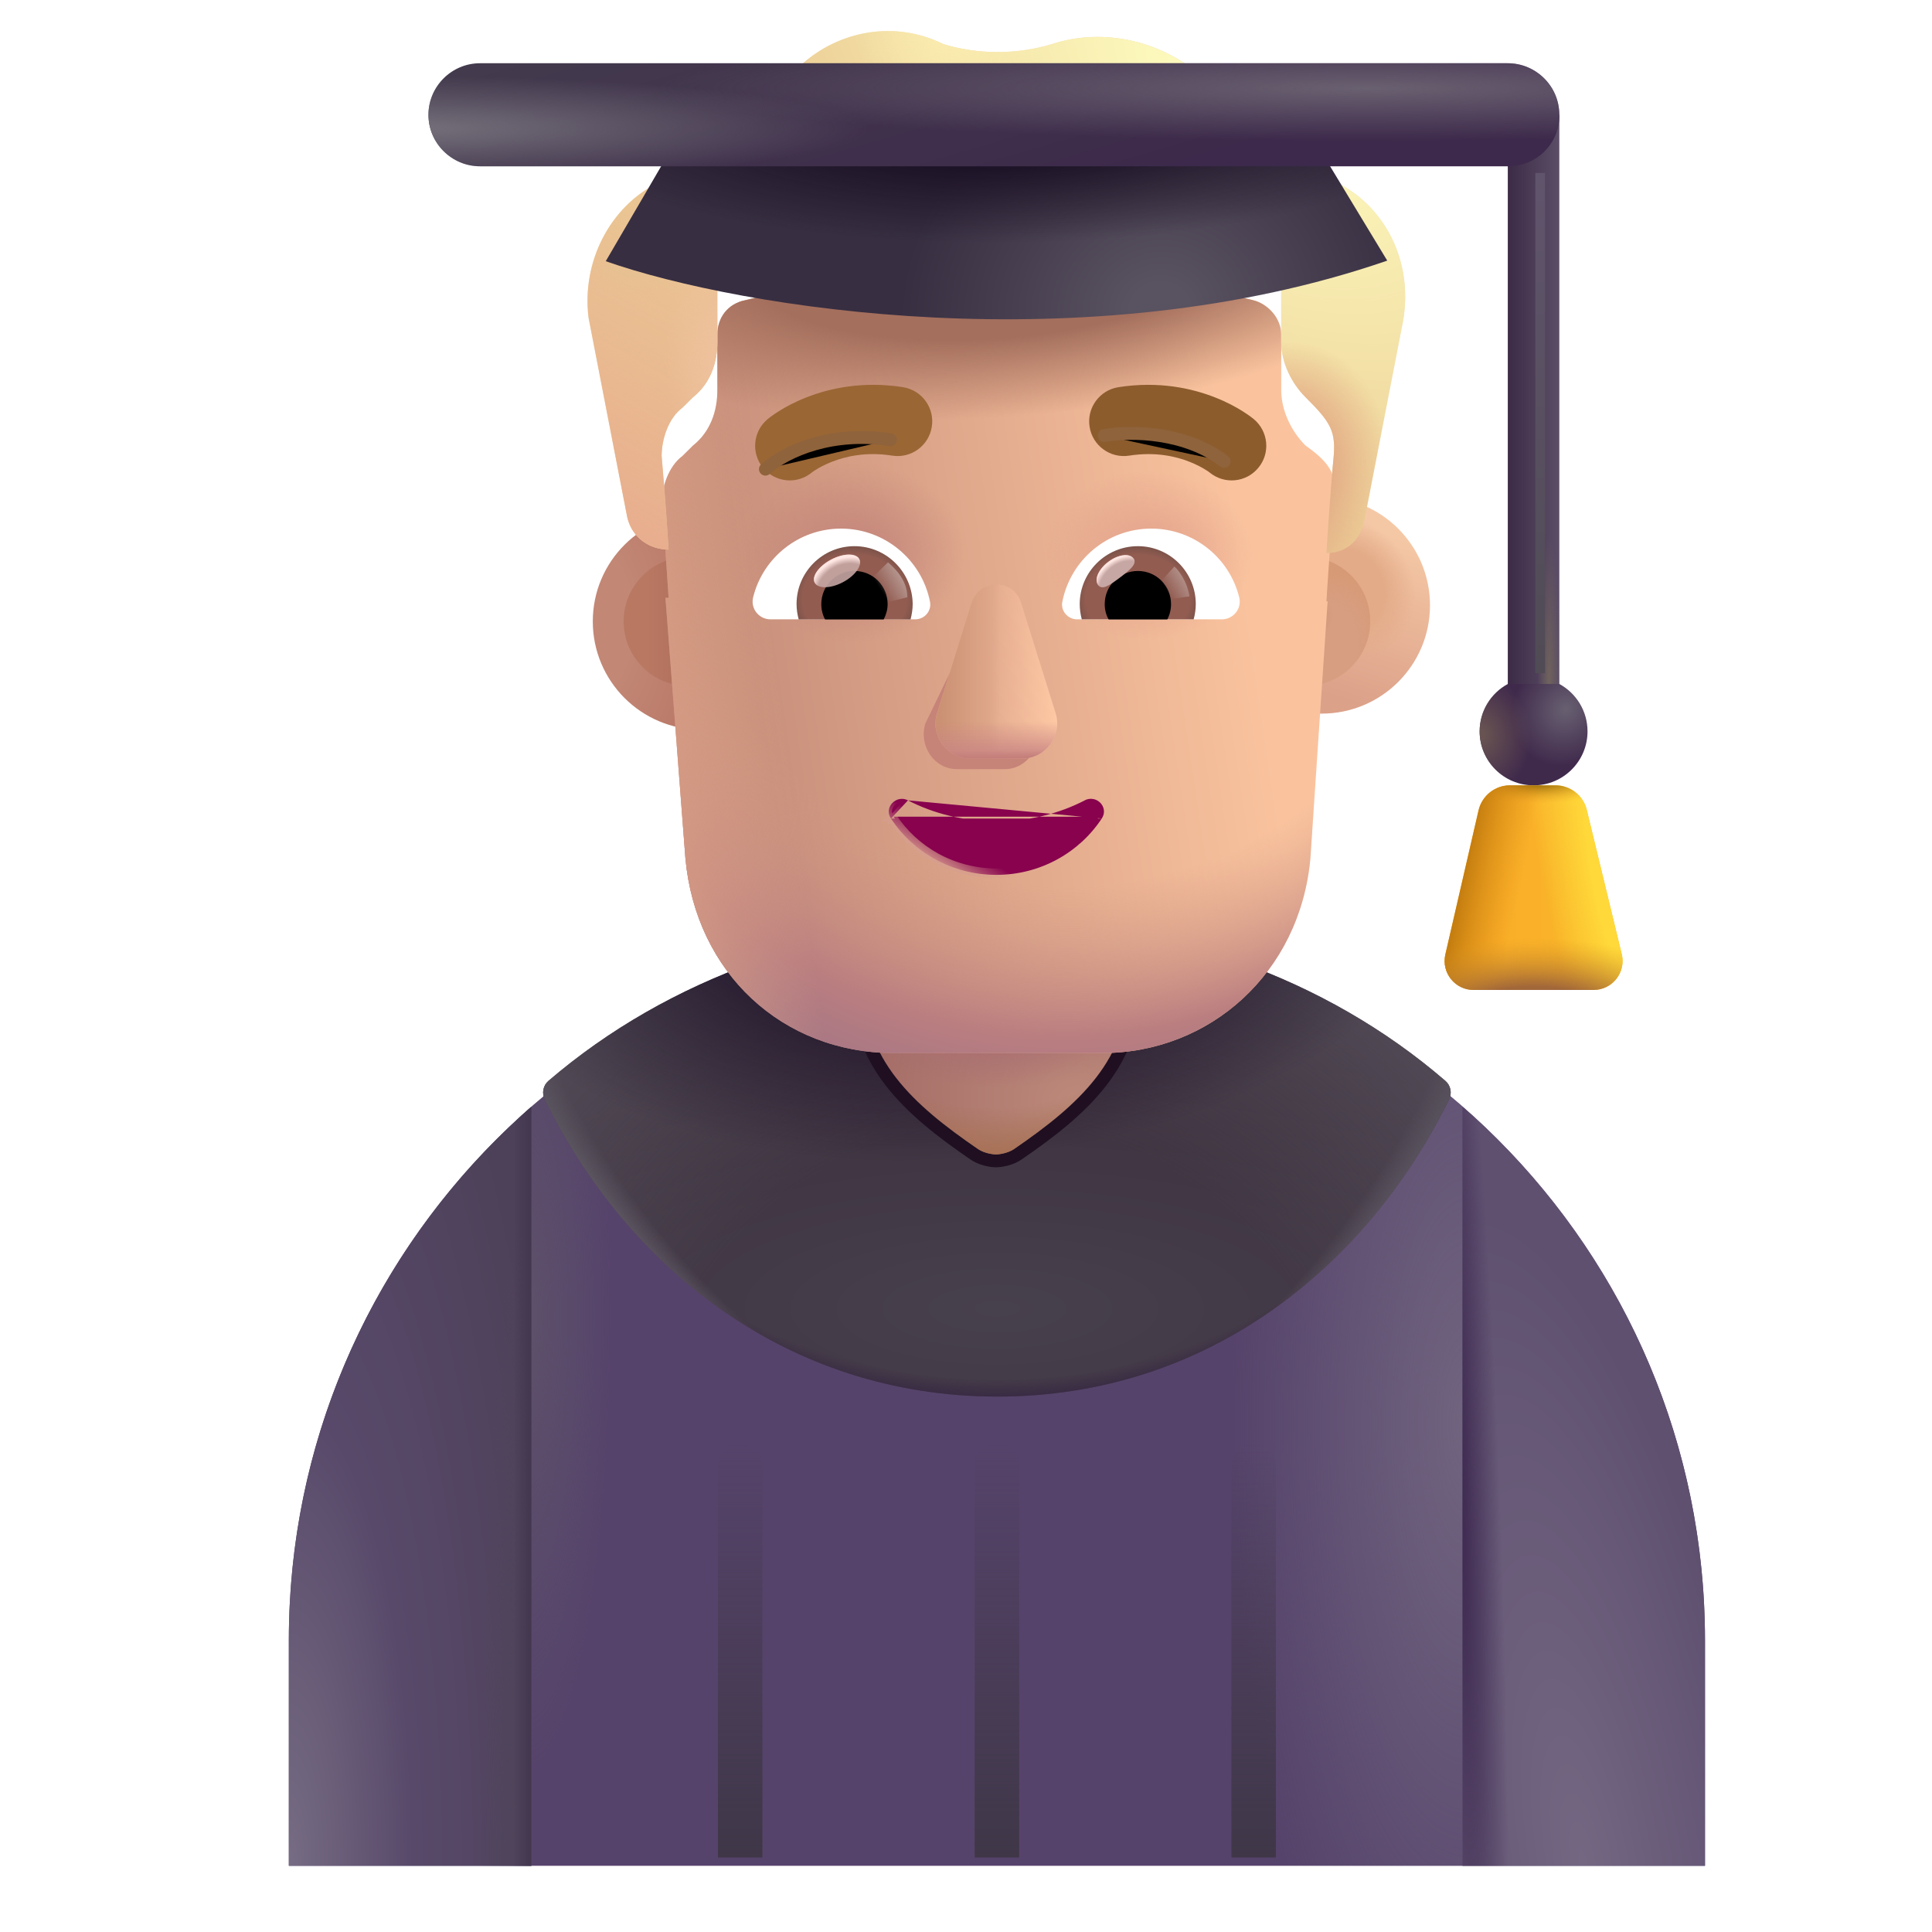 <svg viewBox="1 1 30 30" xmlns="http://www.w3.org/2000/svg">
<path d="M16.485 15.472C10.415 15.472 5.485 20.392 5.485 26.472V29.972H27.475V26.472C27.475 20.392 22.555 15.472 16.485 15.472Z" fill="#56436B"/>
<path d="M16.485 15.472C10.415 15.472 5.485 20.392 5.485 26.472V29.972H27.475V26.472C27.475 20.392 22.555 15.472 16.485 15.472Z" fill="url(#paint0_radial_4002_1593)"/>
<path d="M16.485 15.472C10.415 15.472 5.485 20.392 5.485 26.472V29.972H27.475V26.472C27.475 20.392 22.555 15.472 16.485 15.472Z" fill="url(#paint1_radial_4002_1593)"/>
<path d="M23.501 18.072C23.55 17.973 23.526 17.854 23.442 17.782C21.586 16.179 19.096 15.295 16.488 15.295C13.88 15.295 11.375 16.189 9.518 17.782C9.434 17.854 9.41 17.973 9.459 18.072C10.734 20.671 13.214 22.686 16.488 22.686C19.762 22.686 22.218 20.671 23.501 18.072Z" fill="url(#paint2_radial_4002_1593)"/>
<path d="M23.501 18.072C23.55 17.973 23.526 17.854 23.442 17.782C21.586 16.179 19.096 15.295 16.488 15.295C13.88 15.295 11.375 16.189 9.518 17.782C9.434 17.854 9.41 17.973 9.459 18.072C10.734 20.671 13.214 22.686 16.488 22.686C19.762 22.686 22.218 20.671 23.501 18.072Z" fill="url(#paint3_radial_4002_1593)"/>
<path d="M23.501 18.072C23.55 17.973 23.526 17.854 23.442 17.782C21.586 16.179 19.096 15.295 16.488 15.295C13.88 15.295 11.375 16.189 9.518 17.782C9.434 17.854 9.41 17.973 9.459 18.072C10.734 20.671 13.214 22.686 16.488 22.686C19.762 22.686 22.218 20.671 23.501 18.072Z" fill="url(#paint4_radial_4002_1593)"/>
<path d="M23.501 18.072C23.55 17.973 23.526 17.854 23.442 17.782C21.586 16.179 19.096 15.295 16.488 15.295C13.88 15.295 11.375 16.189 9.518 17.782C9.434 17.854 9.41 17.973 9.459 18.072C10.734 20.671 13.214 22.686 16.488 22.686C19.762 22.686 22.218 20.671 23.501 18.072Z" fill="url(#paint5_radial_4002_1593)"/>
<path d="M23.501 18.072C23.55 17.973 23.526 17.854 23.442 17.782C21.586 16.179 19.096 15.295 16.488 15.295C13.88 15.295 11.375 16.189 9.518 17.782C9.434 17.854 9.41 17.973 9.459 18.072C10.734 20.671 13.214 22.686 16.488 22.686C19.762 22.686 22.218 20.671 23.501 18.072Z" fill="url(#paint6_radial_4002_1593)"/>
<path d="M23.501 18.072C23.55 17.973 23.526 17.854 23.442 17.782C21.586 16.179 19.096 15.295 16.488 15.295C13.88 15.295 11.375 16.189 9.518 17.782C9.434 17.854 9.41 17.973 9.459 18.072C10.734 20.671 13.214 22.686 16.488 22.686C19.762 22.686 22.218 20.671 23.501 18.072Z" fill="url(#paint7_radial_4002_1593)"/>
<g filter="url(#filter0_f_4002_1593)">
<path d="M16.186 18.842C16.249 18.885 16.356 18.922 16.466 18.926C16.577 18.922 16.683 18.885 16.746 18.842C17.763 18.146 18.526 17.453 18.526 16.256V12.622C18.526 11.482 17.606 10.562 16.466 10.562C15.326 10.562 14.406 11.482 14.406 12.622V16.256C14.406 17.453 15.169 18.146 16.186 18.842Z" stroke="#1F0F21" stroke-width="0.4"/>
</g>
<path d="M16.186 18.842C16.249 18.885 16.356 18.922 16.466 18.926C16.577 18.922 16.683 18.885 16.746 18.842C17.763 18.146 18.526 17.453 18.526 16.256V12.622C18.526 11.482 17.606 10.562 16.466 10.562C15.326 10.562 14.406 11.482 14.406 12.622V16.256C14.406 17.453 15.169 18.146 16.186 18.842Z" fill="url(#paint8_radial_4002_1593)"/>
<path d="M16.186 18.842C16.249 18.885 16.356 18.922 16.466 18.926C16.577 18.922 16.683 18.885 16.746 18.842C17.763 18.146 18.526 17.453 18.526 16.256V12.622C18.526 11.482 17.606 10.562 16.466 10.562C15.326 10.562 14.406 11.482 14.406 12.622V16.256C14.406 17.453 15.169 18.146 16.186 18.842Z" fill="url(#paint9_radial_4002_1593)"/>
<path d="M16.186 18.842C16.249 18.885 16.356 18.922 16.466 18.926C16.577 18.922 16.683 18.885 16.746 18.842C17.763 18.146 18.526 17.453 18.526 16.256V12.622C18.526 11.482 17.606 10.562 16.466 10.562C15.326 10.562 14.406 11.482 14.406 12.622V16.256C14.406 17.453 15.169 18.146 16.186 18.842Z" fill="url(#paint10_radial_4002_1593)"/>
<path d="M25.213 11.645V2.782H24.413V11.645H25.213Z" fill="url(#paint11_linear_4002_1593)"/>
<path d="M25.213 11.645V2.782H24.413V11.645H25.213Z" fill="url(#paint12_radial_4002_1593)"/>
<path d="M24.413 11.621C24.152 11.763 23.976 12.039 23.976 12.357C23.976 12.819 24.351 13.195 24.813 13.195C25.276 13.195 25.651 12.819 25.651 12.357C25.651 12.039 25.474 11.763 25.214 11.621H24.413Z" fill="url(#paint13_radial_4002_1593)"/>
<path d="M24.413 11.621C24.152 11.763 23.976 12.039 23.976 12.357C23.976 12.819 24.351 13.195 24.813 13.195C25.276 13.195 25.651 12.819 25.651 12.357C25.651 12.039 25.474 11.763 25.214 11.621H24.413Z" fill="url(#paint14_radial_4002_1593)"/>
<g filter="url(#filter1_f_4002_1593)">
<path d="M24.916 3.686V11.453" stroke="url(#paint15_linear_4002_1593)" stroke-width="0.15"/>
</g>
<path d="M23.959 13.582L23.443 15.821C23.378 16.105 23.596 16.376 23.888 16.372H25.751C26.04 16.368 26.251 16.096 26.182 15.815L25.639 13.576C25.585 13.352 25.384 13.195 25.154 13.195H24.447C24.214 13.195 24.012 13.356 23.959 13.582Z" fill="url(#paint16_linear_4002_1593)"/>
<path d="M23.959 13.582L23.443 15.821C23.378 16.105 23.596 16.376 23.888 16.372H25.751C26.04 16.368 26.251 16.096 26.182 15.815L25.639 13.576C25.585 13.352 25.384 13.195 25.154 13.195H24.447C24.214 13.195 24.012 13.356 23.959 13.582Z" fill="url(#paint17_radial_4002_1593)"/>
<path d="M23.959 13.582L23.443 15.821C23.378 16.105 23.596 16.376 23.888 16.372H25.751C26.04 16.368 26.251 16.096 26.182 15.815L25.639 13.576C25.585 13.352 25.384 13.195 25.154 13.195H24.447C24.214 13.195 24.012 13.356 23.959 13.582Z" fill="url(#paint18_radial_4002_1593)"/>
<path d="M23.959 13.582L23.443 15.821C23.378 16.105 23.596 16.376 23.888 16.372H25.751C26.04 16.368 26.251 16.096 26.182 15.815L25.639 13.576C25.585 13.352 25.384 13.195 25.154 13.195H24.447C24.214 13.195 24.012 13.356 23.959 13.582Z" fill="url(#paint19_linear_4002_1593)"/>
<path d="M23.959 13.582L23.443 15.821C23.378 16.105 23.596 16.376 23.888 16.372H25.751C26.04 16.368 26.251 16.096 26.182 15.815L25.639 13.576C25.585 13.352 25.384 13.195 25.154 13.195H24.447C24.214 13.195 24.012 13.356 23.959 13.582Z" fill="url(#paint20_radial_4002_1593)"/>
<path d="M9.25 29.972V18.186C6.943 20.202 5.485 23.165 5.485 26.472V29.972H9.25Z" fill="url(#paint21_radial_4002_1593)"/>
<path d="M9.25 29.972V18.186C6.943 20.202 5.485 23.165 5.485 26.472V29.972H9.25Z" fill="url(#paint22_radial_4002_1593)"/>
<path d="M9.25 29.972V18.186C6.943 20.202 5.485 23.165 5.485 26.472V29.972H9.25Z" fill="url(#paint23_linear_4002_1593)"/>
<path d="M23.709 29.972V18.186C26.017 20.202 27.475 23.165 27.475 26.472V29.972H23.709Z" fill="url(#paint24_radial_4002_1593)"/>
<path d="M23.709 29.972V18.186C26.017 20.202 27.475 23.165 27.475 26.472V29.972H23.709Z" fill="url(#paint25_radial_4002_1593)"/>
<g filter="url(#filter2_f_4002_1593)">
<path d="M12.148 23.749C12.148 23.561 12.303 23.408 12.494 23.408C12.685 23.408 12.839 23.561 12.839 23.749V29.842H12.148V23.749Z" fill="url(#paint26_linear_4002_1593)"/>
<path d="M16.134 23.749C16.134 23.561 16.289 23.408 16.48 23.408C16.671 23.408 16.826 23.561 16.826 23.749V29.842H16.134V23.749Z" fill="url(#paint27_linear_4002_1593)"/>
<path d="M20.121 23.749C20.121 23.561 20.275 23.408 20.466 23.408C20.657 23.408 20.812 23.561 20.812 23.749V29.842H20.121V23.749Z" fill="url(#paint28_linear_4002_1593)"/>
</g>
<g filter="url(#filter3_i_4002_1593)">
<circle cx="11.687" cy="10.649" r="1.682" fill="url(#paint29_radial_4002_1593)"/>
</g>
<g filter="url(#filter4_f_4002_1593)">
<circle cx="11.687" cy="10.649" r="1.003" fill="url(#paint30_linear_4002_1593)"/>
</g>
<g filter="url(#filter5_i_4002_1593)">
<circle cx="21.273" cy="10.649" r="1.682" fill="url(#paint31_linear_4002_1593)"/>
<circle cx="21.273" cy="10.649" r="1.682" fill="url(#paint32_radial_4002_1593)"/>
</g>
<g filter="url(#filter6_f_4002_1593)">
<circle cx="21.273" cy="10.649" r="1.003" fill="#D79E81"/>
<circle cx="21.273" cy="10.649" r="1.003" fill="url(#paint33_radial_4002_1593)"/>
<circle cx="21.273" cy="10.649" r="1.003" fill="url(#paint34_radial_4002_1593)"/>
</g>
<g filter="url(#filter7_i_4002_1593)">
<path d="M11.333 10.032C11.349 10.033 11.365 10.034 11.382 10.034C11.382 10.034 11.328 9.174 11.274 8.583C11.274 8.314 11.382 7.991 11.598 7.83L11.76 7.669C12.031 7.454 12.139 7.132 12.139 6.809V5.949C12.139 5.681 12.301 5.466 12.571 5.412C13.22 5.251 14.571 4.982 16.517 4.982C18.462 4.982 19.814 5.251 20.462 5.412C20.678 5.466 20.895 5.681 20.895 5.949V6.809C20.895 7.132 21.057 7.454 21.273 7.669C21.779 8.023 21.747 8.218 21.705 8.636C21.651 9.174 21.597 10.087 21.597 10.087C21.603 10.087 21.609 10.087 21.615 10.087L21.348 14.076C21.186 15.859 19.784 17.102 18.113 17.102H14.878C13.153 17.102 11.805 15.859 11.643 14.076L11.333 10.032Z" fill="url(#paint35_linear_4002_1593)"/>
<path d="M11.333 10.032C11.349 10.033 11.365 10.034 11.382 10.034C11.382 10.034 11.328 9.174 11.274 8.583C11.274 8.314 11.382 7.991 11.598 7.83L11.76 7.669C12.031 7.454 12.139 7.132 12.139 6.809V5.949C12.139 5.681 12.301 5.466 12.571 5.412C13.22 5.251 14.571 4.982 16.517 4.982C18.462 4.982 19.814 5.251 20.462 5.412C20.678 5.466 20.895 5.681 20.895 5.949V6.809C20.895 7.132 21.057 7.454 21.273 7.669C21.779 8.023 21.747 8.218 21.705 8.636C21.651 9.174 21.597 10.087 21.597 10.087C21.603 10.087 21.609 10.087 21.615 10.087L21.348 14.076C21.186 15.859 19.784 17.102 18.113 17.102H14.878C13.153 17.102 11.805 15.859 11.643 14.076L11.333 10.032Z" fill="url(#paint36_radial_4002_1593)"/>
<path d="M11.333 10.032C11.349 10.033 11.365 10.034 11.382 10.034C11.382 10.034 11.328 9.174 11.274 8.583C11.274 8.314 11.382 7.991 11.598 7.83L11.76 7.669C12.031 7.454 12.139 7.132 12.139 6.809V5.949C12.139 5.681 12.301 5.466 12.571 5.412C13.22 5.251 14.571 4.982 16.517 4.982C18.462 4.982 19.814 5.251 20.462 5.412C20.678 5.466 20.895 5.681 20.895 5.949V6.809C20.895 7.132 21.057 7.454 21.273 7.669C21.779 8.023 21.747 8.218 21.705 8.636C21.651 9.174 21.597 10.087 21.597 10.087C21.603 10.087 21.609 10.087 21.615 10.087L21.348 14.076C21.186 15.859 19.784 17.102 18.113 17.102H14.878C13.153 17.102 11.805 15.859 11.643 14.076L11.333 10.032Z" fill="url(#paint37_linear_4002_1593)"/>
<path d="M11.333 10.032C11.349 10.033 11.365 10.034 11.382 10.034C11.382 10.034 11.328 9.174 11.274 8.583C11.274 8.314 11.382 7.991 11.598 7.83L11.76 7.669C12.031 7.454 12.139 7.132 12.139 6.809V5.949C12.139 5.681 12.301 5.466 12.571 5.412C13.22 5.251 14.571 4.982 16.517 4.982C18.462 4.982 19.814 5.251 20.462 5.412C20.678 5.466 20.895 5.681 20.895 5.949V6.809C20.895 7.132 21.057 7.454 21.273 7.669C21.779 8.023 21.747 8.218 21.705 8.636C21.651 9.174 21.597 10.087 21.597 10.087C21.603 10.087 21.609 10.087 21.615 10.087L21.348 14.076C21.186 15.859 19.784 17.102 18.113 17.102H14.878C13.153 17.102 11.805 15.859 11.643 14.076L11.333 10.032Z" fill="url(#paint38_radial_4002_1593)"/>
<path d="M11.333 10.032C11.349 10.033 11.365 10.034 11.382 10.034C11.382 10.034 11.328 9.174 11.274 8.583C11.274 8.314 11.382 7.991 11.598 7.83L11.76 7.669C12.031 7.454 12.139 7.132 12.139 6.809V5.949C12.139 5.681 12.301 5.466 12.571 5.412C13.22 5.251 14.571 4.982 16.517 4.982C18.462 4.982 19.814 5.251 20.462 5.412C20.678 5.466 20.895 5.681 20.895 5.949V6.809C20.895 7.132 21.057 7.454 21.273 7.669C21.779 8.023 21.747 8.218 21.705 8.636C21.651 9.174 21.597 10.087 21.597 10.087C21.603 10.087 21.609 10.087 21.615 10.087L21.348 14.076C21.186 15.859 19.784 17.102 18.113 17.102H14.878C13.153 17.102 11.805 15.859 11.643 14.076L11.333 10.032Z" fill="url(#paint39_radial_4002_1593)"/>
<path d="M11.333 10.032C11.349 10.033 11.365 10.034 11.382 10.034C11.382 10.034 11.328 9.174 11.274 8.583C11.274 8.314 11.382 7.991 11.598 7.83L11.76 7.669C12.031 7.454 12.139 7.132 12.139 6.809V5.949C12.139 5.681 12.301 5.466 12.571 5.412C13.22 5.251 14.571 4.982 16.517 4.982C18.462 4.982 19.814 5.251 20.462 5.412C20.678 5.466 20.895 5.681 20.895 5.949V6.809C20.895 7.132 21.057 7.454 21.273 7.669C21.779 8.023 21.747 8.218 21.705 8.636C21.651 9.174 21.597 10.087 21.597 10.087C21.603 10.087 21.609 10.087 21.615 10.087L21.348 14.076C21.186 15.859 19.784 17.102 18.113 17.102H14.878C13.153 17.102 11.805 15.859 11.643 14.076L11.333 10.032Z" fill="url(#paint40_radial_4002_1593)"/>
</g>
<g filter="url(#filter8_i_4002_1593)">
<path d="M21.327 4.122L21.759 4.337C22.516 4.713 22.948 5.573 22.786 6.487L22.192 9.55C22.139 9.866 21.929 10.079 21.615 10.087C21.609 10.087 21.603 10.087 21.597 10.087C21.597 10.087 21.651 9.174 21.705 8.636C21.749 8.2 21.673 8.067 21.273 7.669C21.057 7.454 20.894 7.132 20.894 6.809V5.949C20.894 5.681 20.678 5.466 20.462 5.412C19.813 5.251 18.462 4.982 16.517 4.982C14.571 4.982 13.22 5.251 12.571 5.412C12.301 5.466 12.139 5.681 12.139 5.949V6.809C12.139 7.132 12.03 7.454 11.76 7.669L11.598 7.83C11.382 7.991 11.274 8.314 11.274 8.583C11.328 9.174 11.382 10.034 11.382 10.034C11.365 10.034 11.349 10.033 11.332 10.032C11.03 10.011 10.785 9.802 10.733 9.496L10.139 6.433C10.031 5.573 10.463 4.713 11.22 4.337L11.652 4.122C11.922 3.961 12.193 3.746 12.463 3.531L13.436 2.51C14.03 1.972 14.895 1.811 15.652 2.187C16.192 2.349 16.787 2.349 17.327 2.187C18.138 1.919 19.057 2.134 19.705 2.725L20.516 3.531C20.732 3.8 21.003 3.961 21.327 4.122Z" fill="#EBCC94"/>
<path d="M21.327 4.122L21.759 4.337C22.516 4.713 22.948 5.573 22.786 6.487L22.192 9.55C22.139 9.866 21.929 10.079 21.615 10.087C21.609 10.087 21.603 10.087 21.597 10.087C21.597 10.087 21.651 9.174 21.705 8.636C21.749 8.2 21.673 8.067 21.273 7.669C21.057 7.454 20.894 7.132 20.894 6.809V5.949C20.894 5.681 20.678 5.466 20.462 5.412C19.813 5.251 18.462 4.982 16.517 4.982C14.571 4.982 13.22 5.251 12.571 5.412C12.301 5.466 12.139 5.681 12.139 5.949V6.809C12.139 7.132 12.03 7.454 11.76 7.669L11.598 7.83C11.382 7.991 11.274 8.314 11.274 8.583C11.328 9.174 11.382 10.034 11.382 10.034C11.365 10.034 11.349 10.033 11.332 10.032C11.03 10.011 10.785 9.802 10.733 9.496L10.139 6.433C10.031 5.573 10.463 4.713 11.22 4.337L11.652 4.122C11.922 3.961 12.193 3.746 12.463 3.531L13.436 2.51C14.03 1.972 14.895 1.811 15.652 2.187C16.192 2.349 16.787 2.349 17.327 2.187C18.138 1.919 19.057 2.134 19.705 2.725L20.516 3.531C20.732 3.8 21.003 3.961 21.327 4.122Z" fill="url(#paint41_radial_4002_1593)"/>
<path d="M21.327 4.122L21.759 4.337C22.516 4.713 22.948 5.573 22.786 6.487L22.192 9.55C22.139 9.866 21.929 10.079 21.615 10.087C21.609 10.087 21.603 10.087 21.597 10.087C21.597 10.087 21.651 9.174 21.705 8.636C21.749 8.2 21.673 8.067 21.273 7.669C21.057 7.454 20.894 7.132 20.894 6.809V5.949C20.894 5.681 20.678 5.466 20.462 5.412C19.813 5.251 18.462 4.982 16.517 4.982C14.571 4.982 13.22 5.251 12.571 5.412C12.301 5.466 12.139 5.681 12.139 5.949V6.809C12.139 7.132 12.03 7.454 11.76 7.669L11.598 7.83C11.382 7.991 11.274 8.314 11.274 8.583C11.328 9.174 11.382 10.034 11.382 10.034C11.365 10.034 11.349 10.033 11.332 10.032C11.03 10.011 10.785 9.802 10.733 9.496L10.139 6.433C10.031 5.573 10.463 4.713 11.22 4.337L11.652 4.122C11.922 3.961 12.193 3.746 12.463 3.531L13.436 2.51C14.03 1.972 14.895 1.811 15.652 2.187C16.192 2.349 16.787 2.349 17.327 2.187C18.138 1.919 19.057 2.134 19.705 2.725L20.516 3.531C20.732 3.8 21.003 3.961 21.327 4.122Z" fill="url(#paint42_linear_4002_1593)"/>
<path d="M21.327 4.122L21.759 4.337C22.516 4.713 22.948 5.573 22.786 6.487L22.192 9.55C22.139 9.866 21.929 10.079 21.615 10.087C21.609 10.087 21.603 10.087 21.597 10.087C21.597 10.087 21.651 9.174 21.705 8.636C21.749 8.2 21.673 8.067 21.273 7.669C21.057 7.454 20.894 7.132 20.894 6.809V5.949C20.894 5.681 20.678 5.466 20.462 5.412C19.813 5.251 18.462 4.982 16.517 4.982C14.571 4.982 13.22 5.251 12.571 5.412C12.301 5.466 12.139 5.681 12.139 5.949V6.809C12.139 7.132 12.03 7.454 11.76 7.669L11.598 7.83C11.382 7.991 11.274 8.314 11.274 8.583C11.328 9.174 11.382 10.034 11.382 10.034C11.365 10.034 11.349 10.033 11.332 10.032C11.03 10.011 10.785 9.802 10.733 9.496L10.139 6.433C10.031 5.573 10.463 4.713 11.22 4.337L11.652 4.122C11.922 3.961 12.193 3.746 12.463 3.531L13.436 2.51C14.03 1.972 14.895 1.811 15.652 2.187C16.192 2.349 16.787 2.349 17.327 2.187C18.138 1.919 19.057 2.134 19.705 2.725L20.516 3.531C20.732 3.8 21.003 3.961 21.327 4.122Z" fill="url(#paint43_radial_4002_1593)"/>
<path d="M21.327 4.122L21.759 4.337C22.516 4.713 22.948 5.573 22.786 6.487L22.192 9.55C22.139 9.866 21.929 10.079 21.615 10.087C21.609 10.087 21.603 10.087 21.597 10.087C21.597 10.087 21.651 9.174 21.705 8.636C21.749 8.2 21.673 8.067 21.273 7.669C21.057 7.454 20.894 7.132 20.894 6.809V5.949C20.894 5.681 20.678 5.466 20.462 5.412C19.813 5.251 18.462 4.982 16.517 4.982C14.571 4.982 13.22 5.251 12.571 5.412C12.301 5.466 12.139 5.681 12.139 5.949V6.809C12.139 7.132 12.03 7.454 11.76 7.669L11.598 7.83C11.382 7.991 11.274 8.314 11.274 8.583C11.328 9.174 11.382 10.034 11.382 10.034C11.365 10.034 11.349 10.033 11.332 10.032C11.03 10.011 10.785 9.802 10.733 9.496L10.139 6.433C10.031 5.573 10.463 4.713 11.22 4.337L11.652 4.122C11.922 3.961 12.193 3.746 12.463 3.531L13.436 2.51C14.03 1.972 14.895 1.811 15.652 2.187C16.192 2.349 16.787 2.349 17.327 2.187C18.138 1.919 19.057 2.134 19.705 2.725L20.516 3.531C20.732 3.8 21.003 3.961 21.327 4.122Z" fill="url(#paint44_radial_4002_1593)"/>
<path d="M21.327 4.122L21.759 4.337C22.516 4.713 22.948 5.573 22.786 6.487L22.192 9.55C22.139 9.866 21.929 10.079 21.615 10.087C21.609 10.087 21.603 10.087 21.597 10.087C21.597 10.087 21.651 9.174 21.705 8.636C21.749 8.2 21.673 8.067 21.273 7.669C21.057 7.454 20.894 7.132 20.894 6.809V5.949C20.894 5.681 20.678 5.466 20.462 5.412C19.813 5.251 18.462 4.982 16.517 4.982C14.571 4.982 13.22 5.251 12.571 5.412C12.301 5.466 12.139 5.681 12.139 5.949V6.809C12.139 7.132 12.03 7.454 11.76 7.669L11.598 7.83C11.382 7.991 11.274 8.314 11.274 8.583C11.328 9.174 11.382 10.034 11.382 10.034C11.365 10.034 11.349 10.033 11.332 10.032C11.03 10.011 10.785 9.802 10.733 9.496L10.139 6.433C10.031 5.573 10.463 4.713 11.22 4.337L11.652 4.122C11.922 3.961 12.193 3.746 12.463 3.531L13.436 2.51C14.03 1.972 14.895 1.811 15.652 2.187C16.192 2.349 16.787 2.349 17.327 2.187C18.138 1.919 19.057 2.134 19.705 2.725L20.516 3.531C20.732 3.8 21.003 3.961 21.327 4.122Z" fill="url(#paint45_radial_4002_1593)"/>
</g>
<path d="M21.327 4.122L21.759 4.337C22.516 4.713 22.948 5.573 22.786 6.487L22.192 9.55C22.139 9.866 21.929 10.079 21.615 10.087C21.609 10.087 21.603 10.087 21.597 10.087C21.597 10.087 21.651 9.174 21.705 8.636C21.749 8.2 21.673 8.067 21.273 7.669C21.057 7.454 20.894 7.132 20.894 6.809V5.949C20.894 5.681 20.678 5.466 20.462 5.412C19.813 5.251 18.462 4.982 16.517 4.982C14.571 4.982 13.22 5.251 12.571 5.412C12.301 5.466 12.139 5.681 12.139 5.949V6.809C12.139 7.132 12.03 7.454 11.76 7.669L11.598 7.83C11.382 7.991 11.274 8.314 11.274 8.583C11.328 9.174 11.382 10.034 11.382 10.034C11.365 10.034 11.349 10.033 11.332 10.032C11.03 10.011 10.785 9.802 10.733 9.496L10.139 6.433C10.031 5.573 10.463 4.713 11.22 4.337L11.652 4.122C11.922 3.961 12.193 3.746 12.463 3.531L13.436 2.51C14.03 1.972 14.895 1.811 15.652 2.187C16.192 2.349 16.787 2.349 17.327 2.187C18.138 1.919 19.057 2.134 19.705 2.725L20.516 3.531C20.732 3.8 21.003 3.961 21.327 4.122Z" fill="url(#paint46_radial_4002_1593)"/>
<path d="M21.327 4.122L21.759 4.337C22.516 4.713 22.948 5.573 22.786 6.487L22.192 9.55C22.139 9.866 21.929 10.079 21.615 10.087C21.609 10.087 21.603 10.087 21.597 10.087C21.597 10.087 21.651 9.174 21.705 8.636C21.749 8.2 21.673 8.067 21.273 7.669C21.057 7.454 20.894 7.132 20.894 6.809V5.949C20.894 5.681 20.678 5.466 20.462 5.412C19.813 5.251 18.462 4.982 16.517 4.982C14.571 4.982 13.22 5.251 12.571 5.412C12.301 5.466 12.139 5.681 12.139 5.949V6.809C12.139 7.132 12.03 7.454 11.76 7.669L11.598 7.83C11.382 7.991 11.274 8.314 11.274 8.583C11.328 9.174 11.382 10.034 11.382 10.034C11.365 10.034 11.349 10.033 11.332 10.032C11.03 10.011 10.785 9.802 10.733 9.496L10.139 6.433C10.031 5.573 10.463 4.713 11.22 4.337L11.652 4.122C11.922 3.961 12.193 3.746 12.463 3.531L13.436 2.51C14.03 1.972 14.895 1.811 15.652 2.187C16.192 2.349 16.787 2.349 17.327 2.187C18.138 1.919 19.057 2.134 19.705 2.725L20.516 3.531C20.732 3.8 21.003 3.961 21.327 4.122Z" fill="url(#paint47_radial_4002_1593)"/>
<g filter="url(#filter9_f_4002_1593)">
<path d="M16.194 10.526L15.367 12.239C15.265 12.591 15.511 12.943 15.859 12.943H16.602C16.95 12.943 17.196 12.586 17.094 12.239L16.592 10.526C16.484 10.147 16.306 10.147 16.194 10.526Z" fill="#C68378"/>
</g>
<g filter="url(#filter10_f_4002_1593)">
<path d="M16.086 10.362L15.551 12.074C15.441 12.427 15.704 12.779 16.075 12.779H16.867C17.239 12.779 17.501 12.421 17.392 12.074L16.856 10.362C16.742 9.982 16.206 9.982 16.086 10.362Z" fill="#E4AC8F"/>
<path d="M16.086 10.362L15.551 12.074C15.441 12.427 15.704 12.779 16.075 12.779H16.867C17.239 12.779 17.501 12.421 17.392 12.074L16.856 10.362C16.742 9.982 16.206 9.982 16.086 10.362Z" fill="url(#paint48_linear_4002_1593)"/>
<path d="M16.086 10.362L15.551 12.074C15.441 12.427 15.704 12.779 16.075 12.779H16.867C17.239 12.779 17.501 12.421 17.392 12.074L16.856 10.362C16.742 9.982 16.206 9.982 16.086 10.362Z" fill="url(#paint49_linear_4002_1593)"/>
<path d="M16.086 10.362L15.551 12.074C15.441 12.427 15.704 12.779 16.075 12.779H16.867C17.239 12.779 17.501 12.421 17.392 12.074L16.856 10.362C16.742 9.982 16.206 9.982 16.086 10.362Z" fill="url(#paint50_linear_4002_1593)"/>
</g>
<path d="M16.086 10.362L15.551 12.074C15.441 12.427 15.704 12.779 16.075 12.779H16.867C17.239 12.779 17.501 12.421 17.392 12.074L16.856 10.362C16.742 9.982 16.206 9.982 16.086 10.362Z" fill="url(#paint51_linear_4002_1593)"/>
<path d="M15.099 13.428L15.099 13.428C15.495 13.634 15.968 13.753 16.471 13.753C16.98 13.753 17.447 13.634 17.844 13.428L17.844 13.427L17.844 13.427C17.935 13.381 18.03 13.408 18.087 13.467C18.145 13.527 18.166 13.623 18.108 13.71M15.099 13.428L18.066 13.682M15.099 13.428L15.098 13.427C15.007 13.381 14.912 13.41 14.855 13.47C14.798 13.529 14.776 13.625 14.835 13.71M15.099 13.428L14.876 13.682M18.108 13.71C18.108 13.71 18.108 13.71 18.108 13.71L18.066 13.682M18.108 13.71C18.108 13.71 18.108 13.71 18.108 13.71L18.066 13.682M18.108 13.71C17.762 14.235 17.158 14.585 16.471 14.585C15.784 14.585 15.181 14.235 14.835 13.71M18.066 13.682C17.729 14.194 17.141 14.535 16.471 14.535C15.802 14.535 15.214 14.194 14.876 13.682M14.835 13.71C14.835 13.711 14.835 13.711 14.835 13.711L14.876 13.682M14.835 13.71C14.835 13.71 14.835 13.71 14.834 13.71L14.876 13.682" fill="#88024E" stroke="url(#paint52_linear_4002_1593)" stroke-width="0.1"/>
<g filter="url(#filter11_i_4002_1593)">
<path d="M20.219 7.908L20.218 7.907L20.216 7.906L20.212 7.902L20.199 7.893C20.19 7.885 20.178 7.876 20.163 7.865C20.134 7.844 20.094 7.816 20.043 7.784C19.943 7.721 19.801 7.643 19.62 7.572C19.259 7.429 18.742 7.314 18.116 7.412C17.823 7.459 17.623 7.734 17.669 8.027C17.715 8.321 17.991 8.521 18.284 8.475C18.685 8.412 19.006 8.485 19.225 8.572C19.335 8.616 19.419 8.662 19.472 8.696C19.499 8.712 19.517 8.725 19.527 8.733C19.532 8.736 19.534 8.738 19.535 8.739C19.764 8.925 20.099 8.893 20.288 8.666C20.479 8.438 20.447 8.099 20.219 7.908Z" fill="#8C5C2D"/>
</g>
<g filter="url(#filter12_i_4002_1593)">
<path d="M12.669 7.909L12.67 7.908L12.671 7.907L12.672 7.906L12.677 7.902L12.689 7.893C12.698 7.885 12.71 7.876 12.725 7.865C12.755 7.844 12.795 7.816 12.845 7.784C12.945 7.721 13.088 7.643 13.268 7.572C13.63 7.429 14.146 7.314 14.772 7.412C15.065 7.459 15.266 7.734 15.219 8.027C15.173 8.321 14.898 8.521 14.604 8.475C14.203 8.412 13.883 8.485 13.663 8.572C13.553 8.616 13.469 8.662 13.416 8.696C13.389 8.712 13.371 8.725 13.361 8.733C13.357 8.736 13.354 8.738 13.353 8.739C13.125 8.925 12.789 8.893 12.6 8.666C12.41 8.438 12.441 8.099 12.669 7.909Z" fill="#9A6634"/>
</g>
<path d="M18.877 9.208C19.535 9.208 20.091 9.661 20.242 10.274C20.287 10.45 20.152 10.617 19.972 10.617H17.725C17.582 10.617 17.467 10.487 17.496 10.344C17.623 9.698 18.191 9.208 18.877 9.208Z" fill="white"/>
<path d="M18.669 9.481C19.167 9.481 19.568 9.886 19.568 10.38C19.568 10.462 19.555 10.544 19.535 10.617H17.798C17.778 10.54 17.766 10.462 17.766 10.38C17.766 9.886 18.17 9.481 18.669 9.481Z" fill="url(#paint53_radial_4002_1593)"/>
<path d="M18.154 10.381C18.154 10.095 18.383 9.866 18.669 9.866C18.955 9.866 19.184 10.095 19.184 10.381C19.184 10.466 19.163 10.548 19.126 10.618H18.215C18.174 10.548 18.154 10.466 18.154 10.381Z" fill="black"/>
<g filter="url(#filter13_f_4002_1593)">
<path d="M18.602 9.672C18.666 9.758 18.532 9.862 18.38 9.976C18.228 10.089 18.115 10.169 18.051 10.084C17.987 9.998 18.059 9.837 18.211 9.723C18.363 9.609 18.538 9.586 18.602 9.672Z" fill="#C7A7A3"/>
<path d="M18.602 9.672C18.666 9.758 18.532 9.862 18.38 9.976C18.228 10.089 18.115 10.169 18.051 10.084C17.987 9.998 18.059 9.837 18.211 9.723C18.363 9.609 18.538 9.586 18.602 9.672Z" fill="url(#paint54_radial_4002_1593)"/>
</g>
<g filter="url(#filter14_f_4002_1593)">
<path d="M19.469 10.261C19.436 10.029 19.3 9.854 19.236 9.796L18.975 10.083L19.093 10.313L19.469 10.261Z" fill="url(#paint55_linear_4002_1593)"/>
</g>
<path d="M14.06 9.208C13.402 9.208 12.846 9.661 12.695 10.274C12.65 10.45 12.785 10.617 12.965 10.617H15.213C15.355 10.617 15.47 10.487 15.441 10.344C15.315 9.698 14.742 9.208 14.06 9.208Z" fill="white"/>
<path d="M14.268 9.481C13.77 9.481 13.369 9.886 13.369 10.38C13.369 10.462 13.382 10.544 13.402 10.618H15.139C15.159 10.54 15.172 10.462 15.172 10.38C15.168 9.886 14.767 9.481 14.268 9.481Z" fill="url(#paint56_radial_4002_1593)"/>
<path d="M14.783 10.381C14.783 10.095 14.554 9.866 14.268 9.866C13.982 9.866 13.753 10.095 13.753 10.381C13.753 10.466 13.774 10.548 13.811 10.618H14.722C14.759 10.548 14.783 10.466 14.783 10.381Z" fill="black"/>
<g filter="url(#filter15_f_4002_1593)">
<path d="M15.089 10.274C15.089 9.984 14.853 9.79 14.789 9.732L14.499 10.013L14.678 10.376L15.089 10.274Z" fill="url(#paint57_linear_4002_1593)"/>
</g>
<g filter="url(#filter16_f_4002_1593)">
<ellipse cx="13.997" cy="9.865" rx="0.392" ry="0.198" transform="rotate(-27.914 13.997 9.865)" fill="#C7A7A3" fill-opacity="0.9"/>
<ellipse cx="13.997" cy="9.865" rx="0.392" ry="0.198" transform="rotate(-27.914 13.997 9.865)" fill="url(#paint58_radial_4002_1593)"/>
</g>
<g filter="url(#filter17_f_4002_1593)">
<path d="M18.145 7.763C18.578 7.687 19.423 7.709 20.008 8.164" stroke="#8F633B" stroke-width="0.2" stroke-linecap="round"/>
</g>
<g filter="url(#filter18_f_4002_1593)">
<path d="M12.885 8.285C13.215 7.994 13.935 7.687 14.827 7.829" stroke="#8F633B" stroke-width="0.2" stroke-linecap="round"/>
</g>
<g filter="url(#filter19_i_4002_1593)">
<path d="M10.406 5.106L11.5 3.232L21.345 3.123L22.541 5.097C17.877 6.706 12.496 5.841 10.406 5.106Z" fill="url(#paint59_radial_4002_1593)"/>
<path d="M10.406 5.106L11.5 3.232L21.345 3.123L22.541 5.097C17.877 6.706 12.496 5.841 10.406 5.106Z" fill="url(#paint60_radial_4002_1593)"/>
</g>
<path d="M24.423 3.582H8.453C8.013 3.582 7.653 3.222 7.653 2.782C7.653 2.342 8.013 1.982 8.453 1.982H24.413C24.853 1.982 25.213 2.342 25.213 2.782C25.223 3.222 24.863 3.582 24.423 3.582Z" fill="url(#paint61_linear_4002_1593)"/>
<path d="M24.423 3.582H8.453C8.013 3.582 7.653 3.222 7.653 2.782C7.653 2.342 8.013 1.982 8.453 1.982H24.413C24.853 1.982 25.213 2.342 25.213 2.782C25.223 3.222 24.863 3.582 24.423 3.582Z" fill="url(#paint62_radial_4002_1593)"/>
<path d="M24.423 3.582H8.453C8.013 3.582 7.653 3.222 7.653 2.782C7.653 2.342 8.013 1.982 8.453 1.982H24.413C24.853 1.982 25.213 2.342 25.213 2.782C25.223 3.222 24.863 3.582 24.423 3.582Z" fill="url(#paint63_radial_4002_1593)"/>
<defs>
<filter id="filter0_f_4002_1593" x="13.806" y="9.962" width="5.32" height="9.565" filterUnits="userSpaceOnUse" color-interpolation-filters="sRGB">
<feFlood flood-opacity="0" result="BackgroundImageFix"/>
<feBlend mode="normal" in="SourceGraphic" in2="BackgroundImageFix" result="shape"/>
<feGaussianBlur stdDeviation="0.2" result="effect1_foregroundBlur_4002_1593"/>
</filter>
<filter id="filter1_f_4002_1593" x="24.591" y="3.436" width="0.65" height="8.268" filterUnits="userSpaceOnUse" color-interpolation-filters="sRGB">
<feFlood flood-opacity="0" result="BackgroundImageFix"/>
<feBlend mode="normal" in="SourceGraphic" in2="BackgroundImageFix" result="shape"/>
<feGaussianBlur stdDeviation="0.125" result="effect1_foregroundBlur_4002_1593"/>
</filter>
<filter id="filter2_f_4002_1593" x="11.998" y="23.258" width="8.964" height="6.734" filterUnits="userSpaceOnUse" color-interpolation-filters="sRGB">
<feFlood flood-opacity="0" result="BackgroundImageFix"/>
<feBlend mode="normal" in="SourceGraphic" in2="BackgroundImageFix" result="shape"/>
<feGaussianBlur stdDeviation="0.075" result="effect1_foregroundBlur_4002_1593"/>
</filter>
<filter id="filter3_i_4002_1593" x="10.005" y="8.967" width="3.564" height="3.364" filterUnits="userSpaceOnUse" color-interpolation-filters="sRGB">
<feFlood flood-opacity="0" result="BackgroundImageFix"/>
<feBlend mode="normal" in="SourceGraphic" in2="BackgroundImageFix" result="shape"/>
<feColorMatrix in="SourceAlpha" type="matrix" values="0 0 0 0 0 0 0 0 0 0 0 0 0 0 0 0 0 0 127 0" result="hardAlpha"/>
<feOffset dx="0.2"/>
<feGaussianBlur stdDeviation="0.2"/>
<feComposite in2="hardAlpha" operator="arithmetic" k2="-1" k3="1"/>
<feColorMatrix type="matrix" values="0 0 0 0 0.867 0 0 0 0 0.643 0 0 0 0 0.533 0 0 0 1 0"/>
<feBlend mode="normal" in2="shape" result="effect1_innerShadow_4002_1593"/>
</filter>
<filter id="filter4_f_4002_1593" x="10.185" y="9.146" width="3.005" height="3.005" filterUnits="userSpaceOnUse" color-interpolation-filters="sRGB">
<feFlood flood-opacity="0" result="BackgroundImageFix"/>
<feBlend mode="normal" in="SourceGraphic" in2="BackgroundImageFix" result="shape"/>
<feGaussianBlur stdDeviation="0.25" result="effect1_foregroundBlur_4002_1593"/>
</filter>
<filter id="filter5_i_4002_1593" x="19.591" y="8.717" width="3.614" height="3.614" filterUnits="userSpaceOnUse" color-interpolation-filters="sRGB">
<feFlood flood-opacity="0" result="BackgroundImageFix"/>
<feBlend mode="normal" in="SourceGraphic" in2="BackgroundImageFix" result="shape"/>
<feColorMatrix in="SourceAlpha" type="matrix" values="0 0 0 0 0 0 0 0 0 0 0 0 0 0 0 0 0 0 127 0" result="hardAlpha"/>
<feOffset dx="0.25" dy="-0.25"/>
<feGaussianBlur stdDeviation="0.25"/>
<feComposite in2="hardAlpha" operator="arithmetic" k2="-1" k3="1"/>
<feColorMatrix type="matrix" values="0 0 0 0 0.769 0 0 0 0 0.529 0 0 0 0 0.506 0 0 0 1 0"/>
<feBlend mode="normal" in2="shape" result="effect1_innerShadow_4002_1593"/>
</filter>
<filter id="filter6_f_4002_1593" x="19.77" y="9.146" width="3.005" height="3.005" filterUnits="userSpaceOnUse" color-interpolation-filters="sRGB">
<feFlood flood-opacity="0" result="BackgroundImageFix"/>
<feBlend mode="normal" in="SourceGraphic" in2="BackgroundImageFix" result="shape"/>
<feGaussianBlur stdDeviation="0.25" result="effect1_foregroundBlur_4002_1593"/>
</filter>
<filter id="filter7_i_4002_1593" x="11.274" y="4.982" width="10.453" height="12.37" filterUnits="userSpaceOnUse" color-interpolation-filters="sRGB">
<feFlood flood-opacity="0" result="BackgroundImageFix"/>
<feBlend mode="normal" in="SourceGraphic" in2="BackgroundImageFix" result="shape"/>
<feColorMatrix in="SourceAlpha" type="matrix" values="0 0 0 0 0 0 0 0 0 0 0 0 0 0 0 0 0 0 127 0" result="hardAlpha"/>
<feOffset dy="0.25"/>
<feGaussianBlur stdDeviation="0.25"/>
<feComposite in2="hardAlpha" operator="arithmetic" k2="-1" k3="1"/>
<feColorMatrix type="matrix" values="0 0 0 0 0.753 0 0 0 0 0.502 0 0 0 0 0.349 0 0 0 1 0"/>
<feBlend mode="normal" in2="shape" result="effect1_innerShadow_4002_1593"/>
</filter>
<filter id="filter8_i_4002_1593" x="10.122" y="1.482" width="12.698" height="8.605" filterUnits="userSpaceOnUse" color-interpolation-filters="sRGB">
<feFlood flood-opacity="0" result="BackgroundImageFix"/>
<feBlend mode="normal" in="SourceGraphic" in2="BackgroundImageFix" result="shape"/>
<feColorMatrix in="SourceAlpha" type="matrix" values="0 0 0 0 0 0 0 0 0 0 0 0 0 0 0 0 0 0 127 0" result="hardAlpha"/>
<feOffset dy="-0.5"/>
<feGaussianBlur stdDeviation="0.375"/>
<feComposite in2="hardAlpha" operator="arithmetic" k2="-1" k3="1"/>
<feColorMatrix type="matrix" values="0 0 0 0 0.859 0 0 0 0 0.69 0 0 0 0 0.533 0 0 0 1 0"/>
<feBlend mode="normal" in2="shape" result="effect1_innerShadow_4002_1593"/>
</filter>
<filter id="filter9_f_4002_1593" x="14.594" y="9.492" width="3.273" height="4.202" filterUnits="userSpaceOnUse" color-interpolation-filters="sRGB">
<feFlood flood-opacity="0" result="BackgroundImageFix"/>
<feBlend mode="normal" in="SourceGraphic" in2="BackgroundImageFix" result="shape"/>
<feGaussianBlur stdDeviation="0.375" result="effect1_foregroundBlur_4002_1593"/>
</filter>
<filter id="filter10_f_4002_1593" x="15.276" y="9.827" width="2.391" height="3.202" filterUnits="userSpaceOnUse" color-interpolation-filters="sRGB">
<feFlood flood-opacity="0" result="BackgroundImageFix"/>
<feBlend mode="normal" in="SourceGraphic" in2="BackgroundImageFix" result="shape"/>
<feGaussianBlur stdDeviation="0.125" result="effect1_foregroundBlur_4002_1593"/>
</filter>
<filter id="filter11_i_4002_1593" x="17.662" y="6.975" width="3" height="1.884" filterUnits="userSpaceOnUse" color-interpolation-filters="sRGB">
<feFlood flood-opacity="0" result="BackgroundImageFix"/>
<feBlend mode="normal" in="SourceGraphic" in2="BackgroundImageFix" result="shape"/>
<feColorMatrix in="SourceAlpha" type="matrix" values="0 0 0 0 0 0 0 0 0 0 0 0 0 0 0 0 0 0 127 0" result="hardAlpha"/>
<feOffset dx="0.25" dy="-0.4"/>
<feGaussianBlur stdDeviation="0.3"/>
<feComposite in2="hardAlpha" operator="arithmetic" k2="-1" k3="1"/>
<feColorMatrix type="matrix" values="0 0 0 0 0.42 0 0 0 0 0.259 0 0 0 0 0.141 0 0 0 1 0"/>
<feBlend mode="normal" in2="shape" result="effect1_innerShadow_4002_1593"/>
</filter>
<filter id="filter12_i_4002_1593" x="12.475" y="6.975" width="3.001" height="1.884" filterUnits="userSpaceOnUse" color-interpolation-filters="sRGB">
<feFlood flood-opacity="0" result="BackgroundImageFix"/>
<feBlend mode="normal" in="SourceGraphic" in2="BackgroundImageFix" result="shape"/>
<feColorMatrix in="SourceAlpha" type="matrix" values="0 0 0 0 0 0 0 0 0 0 0 0 0 0 0 0 0 0 127 0" result="hardAlpha"/>
<feOffset dx="0.25" dy="-0.4"/>
<feGaussianBlur stdDeviation="0.3"/>
<feComposite in2="hardAlpha" operator="arithmetic" k2="-1" k3="1"/>
<feColorMatrix type="matrix" values="0 0 0 0 0.42 0 0 0 0 0.259 0 0 0 0 0.141 0 0 0 1 0"/>
<feBlend mode="normal" in2="shape" result="effect1_innerShadow_4002_1593"/>
</filter>
<filter id="filter13_f_4002_1593" x="17.928" y="9.52" width="0.791" height="0.7" filterUnits="userSpaceOnUse" color-interpolation-filters="sRGB">
<feFlood flood-opacity="0" result="BackgroundImageFix"/>
<feBlend mode="normal" in="SourceGraphic" in2="BackgroundImageFix" result="shape"/>
<feGaussianBlur stdDeviation="0.05" result="effect1_foregroundBlur_4002_1593"/>
</filter>
<filter id="filter14_f_4002_1593" x="18.775" y="9.596" width="0.894" height="0.917" filterUnits="userSpaceOnUse" color-interpolation-filters="sRGB">
<feFlood flood-opacity="0" result="BackgroundImageFix"/>
<feBlend mode="normal" in="SourceGraphic" in2="BackgroundImageFix" result="shape"/>
<feGaussianBlur stdDeviation="0.1" result="effect1_foregroundBlur_4002_1593"/>
</filter>
<filter id="filter15_f_4002_1593" x="14.299" y="9.532" width="0.99" height="1.044" filterUnits="userSpaceOnUse" color-interpolation-filters="sRGB">
<feFlood flood-opacity="0" result="BackgroundImageFix"/>
<feBlend mode="normal" in="SourceGraphic" in2="BackgroundImageFix" result="shape"/>
<feGaussianBlur stdDeviation="0.1" result="effect1_foregroundBlur_4002_1593"/>
</filter>
<filter id="filter16_f_4002_1593" x="13.538" y="9.511" width="0.918" height="0.708" filterUnits="userSpaceOnUse" color-interpolation-filters="sRGB">
<feFlood flood-opacity="0" result="BackgroundImageFix"/>
<feBlend mode="normal" in="SourceGraphic" in2="BackgroundImageFix" result="shape"/>
<feGaussianBlur stdDeviation="0.05" result="effect1_foregroundBlur_4002_1593"/>
</filter>
<filter id="filter17_f_4002_1593" x="17.794" y="7.379" width="2.564" height="1.134" filterUnits="userSpaceOnUse" color-interpolation-filters="sRGB">
<feFlood flood-opacity="0" result="BackgroundImageFix"/>
<feBlend mode="normal" in="SourceGraphic" in2="BackgroundImageFix" result="shape"/>
<feGaussianBlur stdDeviation="0.125" result="effect1_foregroundBlur_4002_1593"/>
</filter>
<filter id="filter18_f_4002_1593" x="12.535" y="7.443" width="2.642" height="1.192" filterUnits="userSpaceOnUse" color-interpolation-filters="sRGB">
<feFlood flood-opacity="0" result="BackgroundImageFix"/>
<feBlend mode="normal" in="SourceGraphic" in2="BackgroundImageFix" result="shape"/>
<feGaussianBlur stdDeviation="0.125" result="effect1_foregroundBlur_4002_1593"/>
</filter>
<filter id="filter19_i_4002_1593" x="10.406" y="3.073" width="12.135" height="2.935" filterUnits="userSpaceOnUse" color-interpolation-filters="sRGB">
<feFlood flood-opacity="0" result="BackgroundImageFix"/>
<feBlend mode="normal" in="SourceGraphic" in2="BackgroundImageFix" result="shape"/>
<feColorMatrix in="SourceAlpha" type="matrix" values="0 0 0 0 0 0 0 0 0 0 0 0 0 0 0 0 0 0 127 0" result="hardAlpha"/>
<feOffset dy="-0.05"/>
<feGaussianBlur stdDeviation="0.025"/>
<feComposite in2="hardAlpha" operator="arithmetic" k2="-1" k3="1"/>
<feColorMatrix type="matrix" values="0 0 0 0 0.361 0 0 0 0 0.337 0 0 0 0 0.373 0 0 0 1 0"/>
<feBlend mode="normal" in2="shape" result="effect1_innerShadow_4002_1593"/>
</filter>
<radialGradient id="paint0_radial_4002_1593" cx="0" cy="0" r="1" gradientUnits="userSpaceOnUse" gradientTransform="translate(23.782 23.092) rotate(90) scale(10.875 3.656)">
<stop stop-color="#70647F"/>
<stop offset="1" stop-color="#70647F" stop-opacity="0"/>
</radialGradient>
<radialGradient id="paint1_radial_4002_1593" cx="0" cy="0" r="1" gradientUnits="userSpaceOnUse" gradientTransform="translate(9.188 21.435) scale(1.312 7.062)">
<stop stop-color="#5D516A"/>
<stop offset="1" stop-color="#5D516A" stop-opacity="0"/>
</radialGradient>
<radialGradient id="paint2_radial_4002_1593" cx="0" cy="0" r="1" gradientUnits="userSpaceOnUse" gradientTransform="translate(16.488 21.326) rotate(-90) scale(4.719 13.653)">
<stop stop-color="#47404D"/>
<stop offset="1" stop-color="#3B2D3A"/>
</radialGradient>
<radialGradient id="paint3_radial_4002_1593" cx="0" cy="0" r="1" gradientUnits="userSpaceOnUse" gradientTransform="translate(16.48 16.873) rotate(90) scale(5.938 7.542)">
<stop offset="0.932" stop-color="#342542" stop-opacity="0"/>
<stop offset="0.995" stop-color="#342542"/>
</radialGradient>
<radialGradient id="paint4_radial_4002_1593" cx="0" cy="0" r="1" gradientUnits="userSpaceOnUse" gradientTransform="translate(16.063 15.529) rotate(145.631) scale(7.127 9.826)">
<stop offset="0.928" stop-color="#6A656F" stop-opacity="0"/>
<stop offset="1" stop-color="#6A656F"/>
</radialGradient>
<radialGradient id="paint5_radial_4002_1593" cx="0" cy="0" r="1" gradientUnits="userSpaceOnUse" gradientTransform="translate(15.813 15.295) rotate(34.266) scale(8.187 11.287)">
<stop offset="0.933" stop-color="#6A656F" stop-opacity="0"/>
<stop offset="1" stop-color="#615B67"/>
</radialGradient>
<radialGradient id="paint6_radial_4002_1593" cx="0" cy="0" r="1" gradientUnits="userSpaceOnUse" gradientTransform="translate(16.48 23.592) rotate(-90) scale(10.062 10.645)">
<stop offset="0.506" stop-color="#57525D" stop-opacity="0"/>
<stop offset="1" stop-color="#57525D"/>
</radialGradient>
<radialGradient id="paint7_radial_4002_1593" cx="0" cy="0" r="1" gradientUnits="userSpaceOnUse" gradientTransform="translate(15.846 14.79) rotate(85.281) scale(4.215 7.755)">
<stop offset="0.316" stop-color="#1C1026"/>
<stop offset="1" stop-color="#1C1026" stop-opacity="0"/>
</radialGradient>
<radialGradient id="paint8_radial_4002_1593" cx="0" cy="0" r="1" gradientUnits="userSpaceOnUse" gradientTransform="translate(17.784 18.197) rotate(-154.408) scale(3.292 2.771)">
<stop stop-color="#BD8A7B"/>
<stop offset="1" stop-color="#A56D67"/>
</radialGradient>
<radialGradient id="paint9_radial_4002_1593" cx="0" cy="0" r="1" gradientUnits="userSpaceOnUse" gradientTransform="translate(16.466 16.962) rotate(90) scale(0.938 2.06)">
<stop stop-color="#A76B71"/>
<stop offset="1" stop-color="#A76B71" stop-opacity="0"/>
</radialGradient>
<radialGradient id="paint10_radial_4002_1593" cx="0" cy="0" r="1" gradientUnits="userSpaceOnUse" gradientTransform="translate(16.466 14.521) rotate(90) scale(4.541 4.262)">
<stop offset="0.81" stop-color="#A57050" stop-opacity="0"/>
<stop offset="1" stop-color="#A57050"/>
</radialGradient>
<linearGradient id="paint11_linear_4002_1593" x1="24.17" y1="8.919" x2="25.356" y2="8.919" gradientUnits="userSpaceOnUse">
<stop stop-color="#33203C"/>
<stop offset="1" stop-color="#61546D"/>
</linearGradient>
<radialGradient id="paint12_radial_4002_1593" cx="0" cy="0" r="1" gradientUnits="userSpaceOnUse" gradientTransform="translate(25.055 11.645) rotate(-90) scale(2.335 0.18)">
<stop stop-color="#70635D"/>
<stop offset="1" stop-color="#70635D" stop-opacity="0"/>
</radialGradient>
<radialGradient id="paint13_radial_4002_1593" cx="0" cy="0" r="1" gradientUnits="userSpaceOnUse" gradientTransform="translate(25.313 12.016) rotate(126.437) scale(1.368 1.226)">
<stop stop-color="#686071"/>
<stop offset="0.661" stop-color="#402A4C"/>
</radialGradient>
<radialGradient id="paint14_radial_4002_1593" cx="0" cy="0" r="1" gradientUnits="userSpaceOnUse" gradientTransform="translate(23.976 12.408) rotate(-6.437) scale(0.801 0.94)">
<stop offset="0.087" stop-color="#685352"/>
<stop offset="1" stop-color="#685352" stop-opacity="0"/>
</radialGradient>
<linearGradient id="paint15_linear_4002_1593" x1="25.416" y1="3.686" x2="25.416" y2="11.453" gradientUnits="userSpaceOnUse">
<stop stop-color="#60546C"/>
<stop offset="1" stop-color="#504B55"/>
</linearGradient>
<linearGradient id="paint16_linear_4002_1593" x1="25.965" y1="14.784" x2="23.645" y2="14.784" gradientUnits="userSpaceOnUse">
<stop stop-color="#F9B72A"/>
<stop offset="0.897" stop-color="#FAAC28"/>
</linearGradient>
<radialGradient id="paint17_radial_4002_1593" cx="0" cy="0" r="1" gradientUnits="userSpaceOnUse" gradientTransform="translate(26.076 14.662) rotate(169.33) scale(1.115 5.564)">
<stop offset="0.286" stop-color="#FFD93A"/>
<stop offset="1" stop-color="#FFD93A" stop-opacity="0"/>
</radialGradient>
<radialGradient id="paint18_radial_4002_1593" cx="0" cy="0" r="1" gradientUnits="userSpaceOnUse" gradientTransform="translate(24.813 13.084) rotate(90) scale(0.398 1.382)">
<stop offset="0.161" stop-color="#845D03"/>
<stop offset="1" stop-color="#EBA429" stop-opacity="0"/>
</radialGradient>
<linearGradient id="paint19_linear_4002_1593" x1="23.764" y1="14.463" x2="24.639" y2="14.642" gradientUnits="userSpaceOnUse">
<stop stop-color="#C57E10"/>
<stop offset="1" stop-color="#DF8F14" stop-opacity="0"/>
</linearGradient>
<radialGradient id="paint20_radial_4002_1593" cx="0" cy="0" r="1" gradientUnits="userSpaceOnUse" gradientTransform="translate(24.813 16.873) rotate(-90) scale(1.312 2.89)">
<stop offset="0.422" stop-color="#A16739"/>
<stop offset="1" stop-color="#DB9820" stop-opacity="0"/>
</radialGradient>
<radialGradient id="paint21_radial_4002_1593" cx="0" cy="0" r="1" gradientUnits="userSpaceOnUse" gradientTransform="translate(5.485 29.972) rotate(-90) scale(16.373 4.365)">
<stop stop-color="#766C83"/>
<stop offset="0.441" stop-color="#58496A"/>
<stop offset="1" stop-color="#4D4159"/>
</radialGradient>
<radialGradient id="paint22_radial_4002_1593" cx="0" cy="0" r="1" gradientUnits="userSpaceOnUse" gradientTransform="translate(9.25 29.972) rotate(-90) scale(10.52 0.824)">
<stop offset="0.286" stop-color="#4F445B"/>
<stop offset="1" stop-color="#4F445B" stop-opacity="0"/>
</radialGradient>
<linearGradient id="paint23_linear_4002_1593" x1="9.395" y1="28.041" x2="8.969" y2="28.041" gradientUnits="userSpaceOnUse">
<stop offset="0.444" stop-color="#433850"/>
<stop offset="1" stop-color="#433850" stop-opacity="0"/>
</linearGradient>
<radialGradient id="paint24_radial_4002_1593" cx="0" cy="0" r="1" gradientUnits="userSpaceOnUse" gradientTransform="translate(25.592 29.972) rotate(-100.465) scale(10.366 2.911)">
<stop stop-color="#736782"/>
<stop offset="1" stop-color="#5F5070"/>
</radialGradient>
<radialGradient id="paint25_radial_4002_1593" cx="0" cy="0" r="1" gradientUnits="userSpaceOnUse" gradientTransform="translate(23.541 23.134) rotate(87.413) scale(12.046 0.703)">
<stop offset="0.177" stop-color="#3F2A51"/>
<stop offset="1" stop-color="#3F2A51" stop-opacity="0"/>
</radialGradient>
<linearGradient id="paint26_linear_4002_1593" x1="16.48" y1="29.842" x2="16.48" y2="23.408" gradientUnits="userSpaceOnUse">
<stop stop-color="#3F3748"/>
<stop offset="1" stop-color="#3F3748" stop-opacity="0"/>
</linearGradient>
<linearGradient id="paint27_linear_4002_1593" x1="16.48" y1="29.842" x2="16.48" y2="23.408" gradientUnits="userSpaceOnUse">
<stop stop-color="#3F3748"/>
<stop offset="1" stop-color="#3F3748" stop-opacity="0"/>
</linearGradient>
<linearGradient id="paint28_linear_4002_1593" x1="16.48" y1="29.842" x2="16.48" y2="23.408" gradientUnits="userSpaceOnUse">
<stop stop-color="#3F3748"/>
<stop offset="1" stop-color="#3F3748" stop-opacity="0"/>
</linearGradient>
<radialGradient id="paint29_radial_4002_1593" cx="0" cy="0" r="1" gradientUnits="userSpaceOnUse" gradientTransform="translate(10.005 10.649) scale(1.768 3.094)">
<stop offset="0.351" stop-color="#C28775"/>
<stop offset="1" stop-color="#BA7867"/>
</radialGradient>
<linearGradient id="paint30_linear_4002_1593" x1="11.687" y1="10.93" x2="11.042" y2="10.93" gradientUnits="userSpaceOnUse">
<stop stop-color="#AF6F5D"/>
<stop offset="1" stop-color="#B87862"/>
</linearGradient>
<linearGradient id="paint31_linear_4002_1593" x1="22.368" y1="9.549" x2="21.543" y2="12.105" gradientUnits="userSpaceOnUse">
<stop stop-color="#F5C8A5"/>
<stop offset="1" stop-color="#DCA189"/>
</linearGradient>
<radialGradient id="paint32_radial_4002_1593" cx="0" cy="0" r="1" gradientUnits="userSpaceOnUse" gradientTransform="translate(21.648 10.382) rotate(-36.06) scale(1.03 1.176)">
<stop offset="0.543" stop-color="#E3AB88"/>
<stop offset="1" stop-color="#E3AB88" stop-opacity="0"/>
</radialGradient>
<radialGradient id="paint33_radial_4002_1593" cx="0" cy="0" r="1" gradientUnits="userSpaceOnUse" gradientTransform="translate(21.231 11.477) rotate(-61.468) scale(1.732 1.014)">
<stop offset="0.69" stop-color="#D79A76" stop-opacity="0"/>
<stop offset="1" stop-color="#D79A76"/>
</radialGradient>
<radialGradient id="paint34_radial_4002_1593" cx="0" cy="0" r="1" gradientUnits="userSpaceOnUse" gradientTransform="translate(21.273 10.649) rotate(44.708) scale(0.368 0.474)">
<stop stop-color="#CB8E6D"/>
<stop offset="1" stop-color="#CB8E6D" stop-opacity="0"/>
</radialGradient>
<linearGradient id="paint35_linear_4002_1593" x1="20.538" y1="11.042" x2="12.843" y2="12.188" gradientUnits="userSpaceOnUse">
<stop stop-color="#FAC39E"/>
<stop offset="1" stop-color="#C9917C"/>
</linearGradient>
<radialGradient id="paint36_radial_4002_1593" cx="0" cy="0" r="1" gradientUnits="userSpaceOnUse" gradientTransform="translate(17.623 7.901) rotate(96.041) scale(10.663 10.188)">
<stop offset="0.618" stop-color="#D19984" stop-opacity="0"/>
<stop offset="0.835" stop-color="#BA7E80"/>
<stop offset="1" stop-color="#9B7287"/>
</radialGradient>
<linearGradient id="paint37_linear_4002_1593" x1="11.034" y1="13.758" x2="13.364" y2="13.454" gradientUnits="userSpaceOnUse">
<stop stop-color="#D99E84"/>
<stop offset="1" stop-color="#D99E84" stop-opacity="0"/>
</linearGradient>
<radialGradient id="paint38_radial_4002_1593" cx="0" cy="0" r="1" gradientUnits="userSpaceOnUse" gradientTransform="translate(18.835 9.368) rotate(-90) scale(1.317 1.621)">
<stop stop-color="#E2A18C"/>
<stop offset="1" stop-color="#E2A18C" stop-opacity="0"/>
</radialGradient>
<radialGradient id="paint39_radial_4002_1593" cx="0" cy="0" r="1" gradientUnits="userSpaceOnUse" gradientTransform="translate(14.242 9.334) rotate(-90) scale(1.401 1.743)">
<stop stop-color="#C2837A"/>
<stop offset="1" stop-color="#C2837A" stop-opacity="0"/>
</radialGradient>
<radialGradient id="paint40_radial_4002_1593" cx="0" cy="0" r="1" gradientUnits="userSpaceOnUse" gradientTransform="translate(16.344 4.705) rotate(86.463) scale(2.534 7.198)">
<stop offset="0.514" stop-color="#A46F5D"/>
<stop offset="1" stop-color="#A46F5D" stop-opacity="0"/>
</radialGradient>
<radialGradient id="paint41_radial_4002_1593" cx="0" cy="0" r="1" gradientUnits="userSpaceOnUse" gradientTransform="translate(20.192 2.877) rotate(127.807) scale(5.649 9.607)">
<stop stop-color="#FFFFC2"/>
<stop offset="1" stop-color="#FFFFC2" stop-opacity="0"/>
</radialGradient>
<linearGradient id="paint42_linear_4002_1593" x1="11.573" y1="10.38" x2="14.497" y2="5.186" gradientUnits="userSpaceOnUse">
<stop stop-color="#E8AD8E"/>
<stop offset="1" stop-color="#E8AD8E" stop-opacity="0"/>
</linearGradient>
<radialGradient id="paint43_radial_4002_1593" cx="0" cy="0" r="1" gradientUnits="userSpaceOnUse" gradientTransform="translate(12.246 7.167) rotate(-92.056) scale(1.877 0.922)">
<stop offset="0.227" stop-color="#EEC19C"/>
<stop offset="1" stop-color="#EEC19C" stop-opacity="0"/>
</radialGradient>
<radialGradient id="paint44_radial_4002_1593" cx="0" cy="0" r="1" gradientUnits="userSpaceOnUse" gradientTransform="translate(20.73 8.899) rotate(-66.4) scale(2.162 1.764)">
<stop offset="0.479" stop-color="#E3AB85"/>
<stop offset="1" stop-color="#E3AB85" stop-opacity="0"/>
</radialGradient>
<radialGradient id="paint45_radial_4002_1593" cx="0" cy="0" r="1" gradientUnits="userSpaceOnUse" gradientTransform="translate(15.69 1.982) rotate(51.134) scale(1.594 1.408)">
<stop stop-color="#FBECAF"/>
<stop offset="1" stop-color="#FBECAF" stop-opacity="0"/>
</radialGradient>
<radialGradient id="paint46_radial_4002_1593" cx="0" cy="0" r="1" gradientUnits="userSpaceOnUse" gradientTransform="translate(17.171 1.982) rotate(76.961) scale(0.81 1.332)">
<stop offset="0.208" stop-color="#E1D19F"/>
<stop offset="1" stop-color="#E1D19F" stop-opacity="0"/>
</radialGradient>
<radialGradient id="paint47_radial_4002_1593" cx="0" cy="0" r="1" gradientUnits="userSpaceOnUse" gradientTransform="translate(12.092 3.724) rotate(51.044) scale(1.163 2.605)">
<stop stop-color="#DCC291"/>
<stop offset="1" stop-color="#DCC291" stop-opacity="0"/>
</radialGradient>
<linearGradient id="paint48_linear_4002_1593" x1="15.6" y1="11.706" x2="16.546" y2="11.706" gradientUnits="userSpaceOnUse">
<stop stop-color="#CB9173"/>
<stop offset="1" stop-color="#CB9173" stop-opacity="0"/>
</linearGradient>
<linearGradient id="paint49_linear_4002_1593" x1="17.417" y1="12.031" x2="16.383" y2="12.016" gradientUnits="userSpaceOnUse">
<stop stop-color="#FEC8A4"/>
<stop offset="1" stop-color="#FEC8A4" stop-opacity="0"/>
</linearGradient>
<linearGradient id="paint50_linear_4002_1593" x1="16.667" y1="12.779" x2="16.667" y2="12.201" gradientUnits="userSpaceOnUse">
<stop stop-color="#C98583"/>
<stop offset="1" stop-color="#C98583" stop-opacity="0"/>
</linearGradient>
<linearGradient id="paint51_linear_4002_1593" x1="16.598" y1="12.821" x2="16.598" y2="12.652" gradientUnits="userSpaceOnUse">
<stop stop-color="#C27B77"/>
<stop offset="1" stop-color="#C27B77" stop-opacity="0"/>
</linearGradient>
<linearGradient id="paint52_linear_4002_1593" x1="15.426" y1="14.406" x2="15.864" y2="13.713" gradientUnits="userSpaceOnUse">
<stop stop-color="#D79E8E"/>
<stop offset="0.663" stop-color="#D79E8E" stop-opacity="0"/>
</linearGradient>
<radialGradient id="paint53_radial_4002_1593" cx="0" cy="0" r="1" gradientUnits="userSpaceOnUse" gradientTransform="translate(18.667 10.298) rotate(90) scale(0.91 1.077)">
<stop offset="0.75" stop-color="#925C51"/>
<stop offset="1" stop-color="#694B43"/>
<stop offset="1" stop-color="#804D49"/>
<stop offset="1" stop-color="#85534D"/>
</radialGradient>
<radialGradient id="paint54_radial_4002_1593" cx="0" cy="0" r="1" gradientUnits="userSpaceOnUse" gradientTransform="translate(18.436 10.047) rotate(-127.812) scale(0.381 0.524)">
<stop offset="0.766" stop-color="#FFE6E2" stop-opacity="0"/>
<stop offset="0.966" stop-color="#FFE6E2"/>
</radialGradient>
<linearGradient id="paint55_linear_4002_1593" x1="19.45" y1="10.016" x2="19.134" y2="10.21" gradientUnits="userSpaceOnUse">
<stop stop-color="#B4948D"/>
<stop offset="1" stop-color="#B4948D" stop-opacity="0"/>
</linearGradient>
<radialGradient id="paint56_radial_4002_1593" cx="0" cy="0" r="1" gradientUnits="userSpaceOnUse" gradientTransform="translate(14.271 10.298) rotate(90) scale(0.91 1.077)">
<stop offset="0.75" stop-color="#925C51"/>
<stop offset="1" stop-color="#694B43"/>
<stop offset="1" stop-color="#804D49"/>
<stop offset="1" stop-color="#85534D"/>
</radialGradient>
<linearGradient id="paint57_linear_4002_1593" x1="15.019" y1="10.016" x2="14.703" y2="10.21" gradientUnits="userSpaceOnUse">
<stop stop-color="#B4948D"/>
<stop offset="1" stop-color="#B4948D" stop-opacity="0"/>
</linearGradient>
<radialGradient id="paint58_radial_4002_1593" cx="0" cy="0" r="1" gradientUnits="userSpaceOnUse" gradientTransform="translate(13.981 10.182) rotate(-90.897) scale(0.497 0.598)">
<stop offset="0.766" stop-color="#FFE6E2" stop-opacity="0"/>
<stop offset="0.966" stop-color="#FFE6E2"/>
</radialGradient>
<radialGradient id="paint59_radial_4002_1593" cx="0" cy="0" r="1" gradientUnits="userSpaceOnUse" gradientTransform="translate(19.009 5.857) rotate(-100.585) scale(3.629 4.054)">
<stop offset="0.11" stop-color="#595260"/>
<stop offset="1" stop-color="#372E41"/>
</radialGradient>
<radialGradient id="paint60_radial_4002_1593" cx="0" cy="0" r="1" gradientUnits="userSpaceOnUse" gradientTransform="translate(16.415 2.847) rotate(90) scale(1.974 7.127)">
<stop offset="0.263" stop-color="#160C20"/>
<stop offset="1" stop-color="#160C20" stop-opacity="0"/>
</radialGradient>
<linearGradient id="paint61_linear_4002_1593" x1="18.25" y1="3.936" x2="16.969" y2="-0.439" gradientUnits="userSpaceOnUse">
<stop stop-color="#3D294B"/>
<stop offset="1" stop-color="#433A4D"/>
</linearGradient>
<radialGradient id="paint62_radial_4002_1593" cx="0" cy="0" r="1" gradientUnits="userSpaceOnUse" gradientTransform="translate(22.219 2.373) rotate(90) scale(0.938 12.688)">
<stop stop-color="#696070"/>
<stop offset="0.867" stop-color="#696070" stop-opacity="0"/>
</radialGradient>
<radialGradient id="paint63_radial_4002_1593" cx="0" cy="0" r="1" gradientUnits="userSpaceOnUse" gradientTransform="translate(7.25 2.998) scale(7.75 0.875)">
<stop stop-color="#75707B"/>
<stop offset="0.935" stop-color="#75707B" stop-opacity="0"/>
</radialGradient>
</defs>
</svg>
